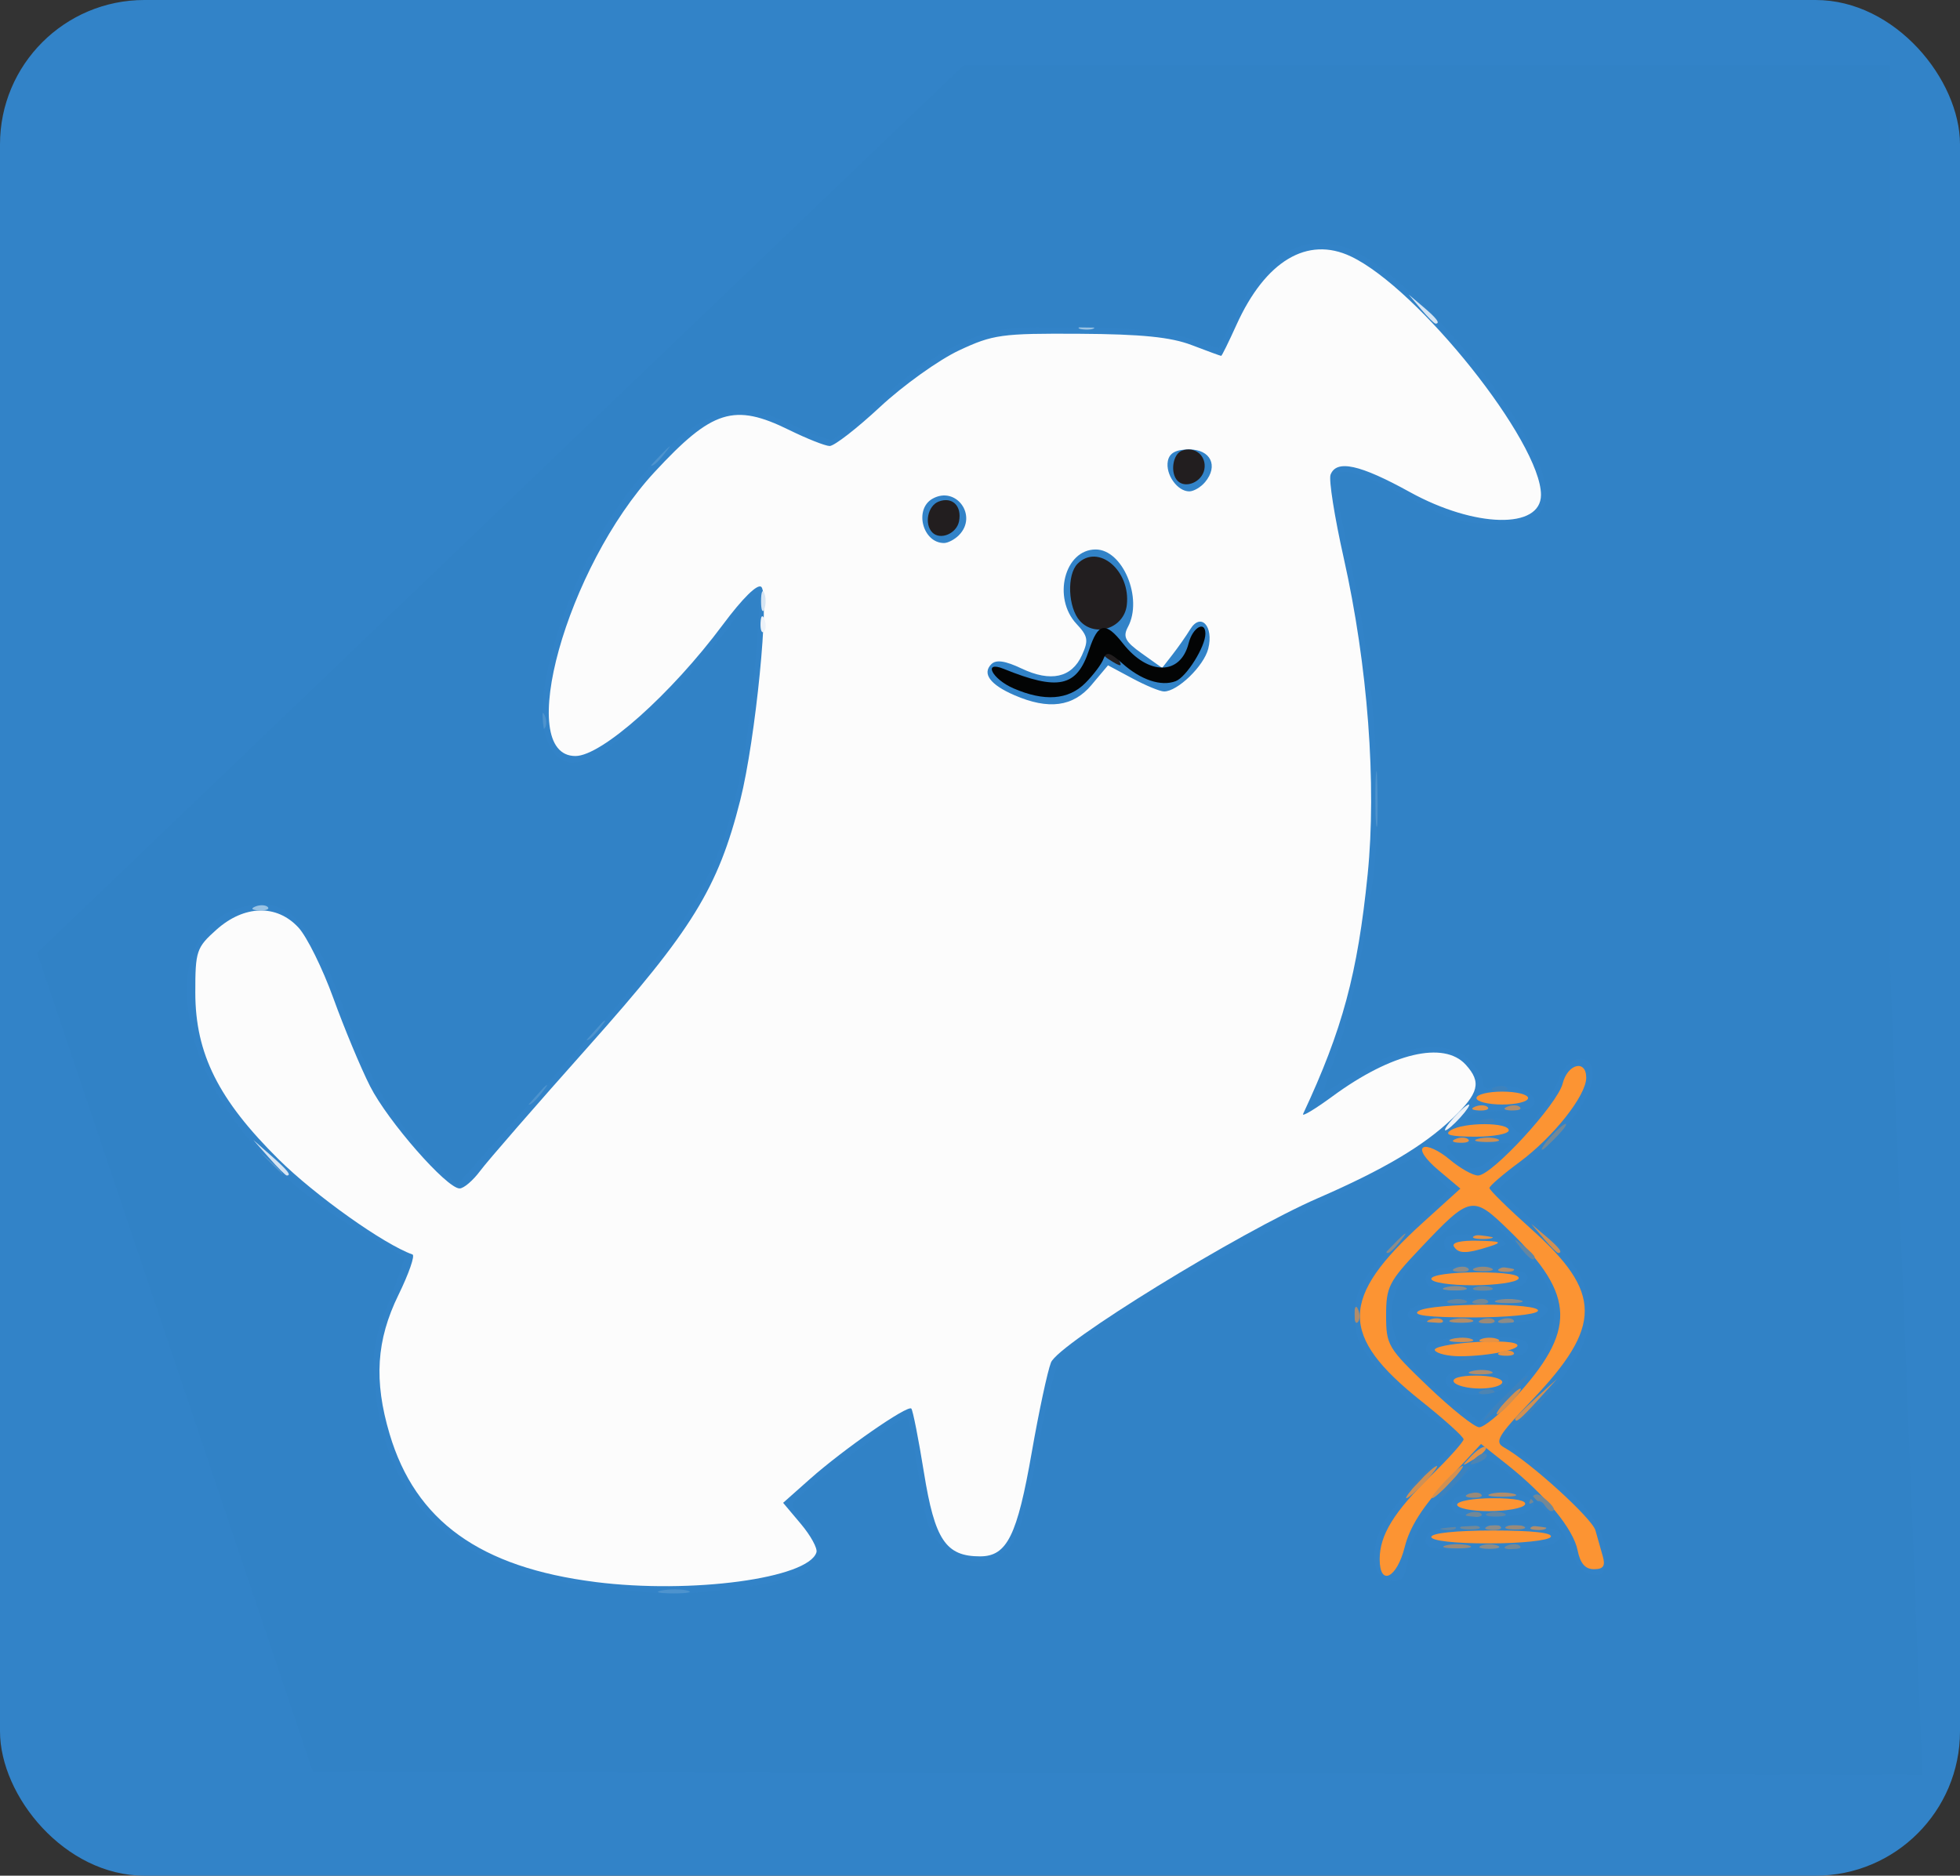 <?xml version="1.0" encoding="UTF-8" standalone="no"?>
<!-- Created with Inkscape (http://www.inkscape.org/) -->

<svg
   width="80.345mm"
   height="76.893mm"
   viewBox="0 0 80.345 76.893"
   version="1.1"
   id="svg1"
   xml:space="preserve"
   xmlns="http://www.w3.org/2000/svg"
   xmlns:svg="http://www.w3.org/2000/svg"><rect x="0" y="0" width="80.345" height="76.893" fill="#333333" stroke="none"/><defs
     id="defs1" /><g
     id="layer1"
     transform="translate(-89.071,-101.14)"><rect
       style="fill:#3283c8;fill-opacity:1;stroke-width:7.041"
       id="rect79229"
       width="80.345"
       height="76.893"
       x="89.071"
       y="101.14"
       ry="5.918" /><path
       style="fill:#fcfcfc"
       d="m 113.48,165.994 c -4.735,-0.599 -7.379,-2.5 -8.439,-6.07 -0.649,-2.185 -0.543,-3.845 0.363,-5.699 0.427,-0.873 0.686,-1.619 0.576,-1.658 -1.168,-0.412 -3.984,-2.413 -5.485,-3.898 -2.469,-2.443 -3.416,-4.335 -3.418,-6.834 -0.001,-1.707 0.046,-1.85 0.863,-2.58 1.139,-1.018 2.472,-1.055 3.364,-0.092 0.347,0.374 0.993,1.682 1.436,2.907 0.443,1.224 1.118,2.843 1.5,3.597 0.728,1.437 3.142,4.193 3.672,4.193 0.17,0 0.552,-0.327 0.849,-0.728 0.297,-0.4 2.291,-2.692 4.431,-5.093 4.261,-4.781 5.312,-6.488 6.226,-10.102 0.627,-2.481 1.21,-8.387 0.863,-8.735 -0.15,-0.15 -0.764,0.453 -1.586,1.557 -2.112,2.837 -4.961,5.374 -6.035,5.374 -2.521,0 -0.365,-7.744 3.241,-11.639 2.368,-2.558 3.262,-2.838 5.517,-1.729 0.728,0.358 1.475,0.654 1.66,0.659 0.186,0.005 1.116,-0.716 2.068,-1.602 0.952,-0.886 2.408,-1.927 3.234,-2.315 1.397,-0.655 1.748,-0.703 4.943,-0.684 2.538,0.015 3.743,0.136 4.597,0.463 0.637,0.243 1.181,0.443 1.21,0.443 0.029,0 0.31,-0.572 0.626,-1.27 1.186,-2.623 2.907,-3.654 4.691,-2.807 2.772,1.315 7.793,7.614 7.793,9.775 0,1.417 -2.708,1.358 -5.38,-0.117 -2.046,-1.13 -3.004,-1.339 -3.246,-0.71 -0.079,0.205 0.163,1.738 0.538,3.407 0.988,4.405 1.357,9.286 0.982,12.985 -0.412,4.067 -1.03,6.359 -2.645,9.812 -0.064,0.137 0.483,-0.191 1.217,-0.729 2.411,-1.77 4.555,-2.276 5.451,-1.286 0.653,0.721 0.542,1.162 -0.554,2.207 -1.174,1.119 -2.815,2.091 -5.493,3.256 -3.252,1.414 -10.655,5.97 -10.957,6.744 -0.144,0.369 -0.497,2.02 -0.785,3.667 -0.6,3.44 -1.017,4.28 -2.122,4.28 -1.404,0 -1.857,-0.677 -2.3,-3.435 -0.222,-1.38 -0.455,-2.56 -0.518,-2.624 -0.156,-0.156 -2.783,1.67 -4.151,2.884 l -1.104,0.98 0.729,0.866 c 0.401,0.476 0.688,1 0.637,1.163 -0.329,1.07 -5.127,1.716 -9.059,1.218 z m 20.338,-36.779 0.673,-0.8 1,0.536 c 0.55,0.295 1.134,0.536 1.299,0.536 0.554,0 1.632,-1.045 1.81,-1.754 0.232,-0.923 -0.307,-1.5 -0.74,-0.794 -0.167,0.272 -0.494,0.739 -0.727,1.038 l -0.423,0.544 -0.833,-0.593 c -0.683,-0.486 -0.785,-0.682 -0.569,-1.087 0.625,-1.168 -0.211,-3.175 -1.323,-3.175 -1.275,0 -1.784,1.988 -0.782,3.055 0.468,0.498 0.497,0.67 0.219,1.28 -0.42,0.922 -1.279,1.112 -2.472,0.546 -0.676,-0.321 -1.047,-0.374 -1.243,-0.178 -0.384,0.384 -0.047,0.839 0.937,1.267 1.411,0.614 2.417,0.481 3.174,-0.419 z m -5.442,-6.132 c 0.792,-0.792 -0.107,-2.042 -1.078,-1.499 -0.765,0.428 -0.406,1.817 0.47,1.817 0.16,0 0.434,-0.143 0.609,-0.318 z m 10.097,-2.183 c 0.551,-0.664 0.224,-1.336 -0.651,-1.336 -0.547,0 -0.814,0.145 -0.878,0.476 -0.105,0.545 0.388,1.244 0.878,1.244 0.183,0 0.476,-0.173 0.651,-0.384 z"
       id="path79247" /><path
       style="fill:#edf2f8"
       d="m 148.669,146.949 c 0.263,-0.291 0.538,-0.529 0.611,-0.529 0.073,0 -0.083,0.238 -0.347,0.529 -0.263,0.291 -0.538,0.529 -0.611,0.529 -0.073,0 0.083,-0.238 0.347,-0.529 z m -28.422,-20.263 c 0.013,-0.308 0.075,-0.371 0.16,-0.16 0.076,0.191 0.067,0.419 -0.021,0.507 -0.088,0.088 -0.15,-0.068 -0.139,-0.347 z"
       id="path79246" /><path
       style="fill:#d6e5f3"
       d="m 100.098,148.603 -0.641,-0.728 0.728,0.641 c 0.68,0.6 0.849,0.814 0.641,0.814 -0.047,0 -0.375,-0.327 -0.728,-0.728 z m 20.17,-22.82 c 0,-0.364 0.06,-0.513 0.133,-0.331 0.073,0.182 0.073,0.48 0,0.661 -0.073,0.182 -0.133,0.033 -0.133,-0.331 z m 27.053,-11.972 -0.504,-0.595 0.595,0.504 c 0.559,0.474 0.716,0.687 0.504,0.687 -0.05,0 -0.318,-0.268 -0.595,-0.595 z"
       id="path79245" /><path
       style="fill:#9ac2e3"
       d="m 99.54,138.302 c 0.191,-0.076 0.419,-0.067 0.507,0.021 0.088,0.088 -0.068,0.15 -0.347,0.139 -0.308,-0.013 -0.371,-0.075 -0.16,-0.16 z m 33.867,-23.812 c 0.191,-0.076 0.419,-0.067 0.507,0.021 0.088,0.088 -0.068,0.15 -0.347,0.139 -0.308,-0.013 -0.371,-0.075 -0.16,-0.16 z"
       id="path79244" /><path
       style="fill:#fc9433"
       d="m 145.627,165.06 c 0,-0.988 0.583,-1.938 2.096,-3.417 0.739,-0.722 1.344,-1.396 1.344,-1.499 0,-0.102 -0.778,-0.804 -1.728,-1.561 -3.382,-2.691 -3.368,-4.219 0.068,-7.331 l 1.528,-1.385 -0.9,-0.757 c -0.536,-0.451 -0.786,-0.828 -0.618,-0.932 0.155,-0.096 0.637,0.124 1.07,0.489 0.434,0.365 0.961,0.663 1.173,0.663 0.566,0 3.256,-2.924 3.468,-3.77 0.204,-0.813 0.966,-1.001 0.966,-0.238 0,0.729 -1.348,2.432 -2.74,3.462 -0.676,0.5 -1.228,0.976 -1.228,1.058 8e-5,0.082 0.77,0.838 1.712,1.68 2.921,2.612 2.926,3.981 0.025,7.023 -1.406,1.475 -1.541,1.706 -1.132,1.935 1.06,0.593 3.598,2.898 3.74,3.395 0.084,0.295 0.22,0.774 0.302,1.065 0.113,0.399 0.024,0.529 -0.364,0.529 -0.356,0 -0.561,-0.237 -0.668,-0.772 -0.176,-0.88 -1.32,-2.271 -2.887,-3.513 l -1.072,-0.849 -1.415,1.52 c -0.982,1.055 -1.506,1.881 -1.712,2.699 -0.324,1.288 -1.028,1.634 -1.028,0.505 z m 5.5,-6.571 c 2.577,-2.795 2.544,-4.231 -0.157,-6.869 -1.542,-1.506 -1.608,-1.493 -3.696,0.715 -1.272,1.344 -1.383,1.564 -1.383,2.73 0,1.216 0.07,1.335 1.734,2.926 0.954,0.912 1.891,1.659 2.083,1.659 0.192,0 0.831,-0.522 1.419,-1.16 z m -2.457,-0.692 c -0.099,-0.16 0.262,-0.265 0.91,-0.265 0.591,0 1.074,0.119 1.074,0.265 0,0.146 -0.41,0.265 -0.91,0.265 -0.501,0 -0.984,-0.119 -1.074,-0.265 z m -0.779,-1.299 c -0.167,-0.27 2.936,-0.511 3.341,-0.259 0.313,0.195 -1.1,0.5 -2.315,0.5 -0.483,0 -0.944,-0.108 -1.026,-0.241 z m -0.676,-1.611 c 0.539,-0.348 5.11,-0.348 4.895,0 -0.091,0.147 -1.299,0.263 -2.728,0.261 -1.753,-0.003 -2.439,-0.085 -2.167,-0.261 z m 0.529,-1.323 c 0,-0.151 0.799,-0.265 1.868,-0.265 1.178,0 1.807,0.098 1.704,0.265 -0.09,0.146 -0.93,0.265 -1.868,0.265 -0.96,0 -1.704,-0.116 -1.704,-0.265 z m 0.926,-1.323 c -0.1,-0.162 0.278,-0.254 0.977,-0.238 0.963,0.022 1.038,0.059 0.479,0.238 -0.942,0.302 -1.269,0.302 -1.455,0 z m -0.926,11.906 c 0,-0.158 1.019,-0.265 2.529,-0.265 1.619,0 2.47,0.095 2.366,0.265 -0.09,0.146 -1.228,0.265 -2.529,0.265 -1.401,0 -2.366,-0.108 -2.366,-0.265 z m 1.058,-1.323 c 0,-0.146 0.662,-0.265 1.471,-0.265 0.913,0 1.409,0.1 1.307,0.265 -0.09,0.146 -0.752,0.265 -1.471,0.265 -0.719,0 -1.307,-0.119 -1.307,-0.265 z m -0.265,-15.346 c 0.524,-0.338 2.381,-0.338 2.381,0 0,0.146 -0.625,0.263 -1.389,0.261 -0.994,-0.003 -1.276,-0.077 -0.992,-0.261 z m 1.058,-1.323 c 0,-0.146 0.476,-0.265 1.058,-0.265 0.582,0 1.058,0.119 1.058,0.265 0,0.146 -0.476,0.265 -1.058,0.265 -0.582,0 -1.058,-0.119 -1.058,-0.265 z"
       id="path79243" /><path
       style="fill:#e79243"
       d="m 149.391,160.819 c 0.251,-0.262 0.514,-0.42 0.583,-0.35 0.07,0.07 -0.136,0.284 -0.457,0.477 -0.557,0.335 -0.563,0.329 -0.127,-0.127 z m 1.213,-4.261 c 0.191,-0.076 0.419,-0.067 0.507,0.021 0.088,0.088 -0.068,0.15 -0.347,0.139 -0.308,-0.013 -0.371,-0.075 -0.16,-0.16 z m -0.81,-0.524 c 0.182,-0.073 0.48,-0.073 0.661,0 0.182,0.073 0.033,0.133 -0.331,0.133 -0.364,0 -0.513,-0.06 -0.331,-0.133 z m -0.265,-4.233 c 0.182,-0.073 0.48,-0.073 0.661,0 0.182,0.073 0.033,0.133 -0.331,0.133 -0.364,0 -0.513,-0.06 -0.331,-0.133 z m -0.777,-3.974 c 0.191,-0.076 0.419,-0.067 0.507,0.021 0.088,0.088 -0.068,0.15 -0.347,0.139 -0.308,-0.013 -0.371,-0.075 -0.16,-0.16 z m 0.794,-1.323 c 0.191,-0.076 0.419,-0.067 0.507,0.021 0.088,0.088 -0.068,0.15 -0.347,0.139 -0.308,-0.013 -0.371,-0.075 -0.16,-0.16 z"
       id="path79242" /><path
       style="fill:#d09053"
       d="m 147.214,161.898 c 0.342,-0.364 0.681,-0.661 0.754,-0.661 0.073,0 -0.147,0.298 -0.489,0.661 -0.342,0.364 -0.681,0.661 -0.754,0.661 -0.073,0 0.147,-0.298 0.489,-0.661 z m 1.058,0 c 0.342,-0.364 0.681,-0.661 0.754,-0.661 0.073,0 -0.147,0.298 -0.489,0.661 -0.342,0.364 -0.681,0.661 -0.754,0.661 -0.073,0 0.147,-0.298 0.489,-0.661 z m 2.91,-2.596 c 0,-0.045 0.387,-0.432 0.86,-0.86 l 0.86,-0.777 -0.777,0.86 c -0.724,0.802 -0.943,0.982 -0.943,0.777 z m -0.397,-0.711 c 0.263,-0.291 0.538,-0.529 0.611,-0.529 0.073,0 -0.083,0.238 -0.347,0.529 -0.263,0.291 -0.538,0.529 -0.611,0.529 -0.073,0 0.083,-0.238 0.347,-0.529 z m -2.178,-2.565 c 0.257,-0.067 0.615,-0.063 0.794,0.01 0.179,0.072 -0.032,0.127 -0.468,0.122 -0.437,-0.005 -0.583,-0.065 -0.326,-0.132 z m -0.915,-0.791 c 0.191,-0.076 0.419,-0.067 0.507,0.021 0.088,0.088 -0.068,0.15 -0.347,0.139 -0.308,-0.013 -0.371,-0.075 -0.16,-0.16 z m 4.655,-3.325 -0.504,-0.595 0.595,0.504 c 0.559,0.474 0.716,0.687 0.504,0.687 -0.05,0 -0.318,-0.268 -0.595,-0.595 z m -2.682,-4.086 c 0.257,-0.067 0.615,-0.063 0.794,0.01 0.179,0.072 -0.032,0.127 -0.468,0.122 -0.437,-0.005 -0.583,-0.065 -0.326,-0.132 z"
       id="path79241" /><path
       style="fill:#4d93ce"
       d="m 116.195,166.341 c 0.329,-0.063 0.805,-0.061 1.058,0.005 0.253,0.066 -0.016,0.118 -0.598,0.115 -0.582,-0.003 -0.789,-0.057 -0.46,-0.12 z m -16.234,-17.606 -0.504,-0.595 0.595,0.504 c 0.559,0.474 0.716,0.687 0.504,0.687 -0.05,0 -0.318,-0.268 -0.595,-0.595 z m 10.741,-2.415 c 0,-0.055 0.208,-0.263 0.463,-0.463 0.42,-0.329 0.429,-0.32 0.1,0.1 -0.346,0.441 -0.563,0.581 -0.563,0.363 z m 2.381,-2.646 c 0,-0.055 0.208,-0.263 0.463,-0.463 0.42,-0.329 0.429,-0.32 0.1,0.1 -0.346,0.441 -0.563,0.581 -0.563,0.363 z m 32.366,-9.822 c 0.001,-1.019 0.049,-1.403 0.106,-0.854 0.057,0.549 0.056,1.382 -0.002,1.852 -0.058,0.47 -0.105,0.021 -0.104,-0.998 z m -34.197,-3.197 c 0.013,-0.308 0.075,-0.371 0.16,-0.16 0.076,0.191 0.067,0.419 -0.021,0.507 -0.088,0.088 -0.15,-0.068 -0.139,-0.347 z m 4.477,-10.529 c 0,-0.055 0.208,-0.263 0.463,-0.463 0.42,-0.329 0.429,-0.32 0.1,0.1 -0.346,0.441 -0.563,0.581 -0.563,0.363 z"
       id="path79240" /><path
       style="fill:#af8d6c"
       d="m 151.927,163.702 c 0.191,-0.076 0.419,-0.067 0.507,0.021 0.088,0.088 -0.068,0.15 -0.347,0.139 -0.308,-0.013 -0.371,-0.075 -0.16,-0.16 z m -1.736,-1.325 c 0.255,-0.067 0.671,-0.067 0.926,0 0.255,0.067 0.046,0.121 -0.463,0.121 -0.509,0 -0.718,-0.054 -0.463,-0.121 z m -0.789,-5.028 c 0.257,-0.067 0.615,-0.063 0.794,0.01 0.179,0.072 -0.032,0.127 -0.468,0.122 -0.437,-0.005 -0.583,-0.065 -0.326,-0.132 z m -4.813,-2.352 c 0.013,-0.308 0.075,-0.371 0.16,-0.16 0.076,0.191 0.067,0.419 -0.021,0.507 -0.088,0.088 -0.15,-0.068 -0.139,-0.347 z m 4.019,0.236 c 0.257,-0.067 0.615,-0.063 0.794,0.01 0.179,0.072 -0.032,0.127 -0.468,0.122 -0.437,-0.005 -0.583,-0.065 -0.326,-0.132 z m 1.996,-2.114 c 0.191,-0.076 0.419,-0.067 0.507,0.021 0.088,0.088 -0.068,0.15 -0.347,0.139 -0.308,-0.013 -0.371,-0.075 -0.16,-0.16 z m 0.265,-6.615 c 0.191,-0.076 0.419,-0.067 0.507,0.021 0.088,0.088 -0.068,0.15 -0.347,0.139 -0.308,-0.013 -0.371,-0.075 -0.16,-0.16 z"
       id="path79239" /><path
       style="fill:#8c8c89"
       d="m 149.794,164.501 c 0.182,-0.073 0.48,-0.073 0.661,0 0.182,0.073 0.033,0.133 -0.331,0.133 -0.364,0 -0.513,-0.06 -0.331,-0.133 z m 0.281,-0.799 c 0.191,-0.076 0.419,-0.067 0.507,0.021 0.088,0.088 -0.068,0.15 -0.347,0.139 -0.308,-0.013 -0.371,-0.075 -0.16,-0.16 z m 0.529,-8.467 c 0.191,-0.076 0.419,-0.067 0.507,0.021 0.088,0.088 -0.068,0.15 -0.347,0.139 -0.308,-0.013 -0.371,-0.075 -0.16,-0.16 z m -0.149,-0.795 c 0.255,-0.067 0.671,-0.067 0.926,0 0.255,0.067 0.046,0.121 -0.463,0.121 -0.509,0 -0.718,-0.054 -0.463,-0.121 z m -2.112,-0.53 c 0.257,-0.067 0.615,-0.063 0.794,0.01 0.179,0.072 -0.032,0.127 -0.468,0.122 -0.437,-0.005 -0.583,-0.065 -0.326,-0.132 z m 0.408,-0.791 c 0.191,-0.076 0.419,-0.067 0.507,0.021 0.088,0.088 -0.068,0.15 -0.347,0.139 -0.308,-0.013 -0.371,-0.075 -0.16,-0.16 z m -2.861,-0.713 c 0,-0.055 0.208,-0.263 0.463,-0.463 0.42,-0.329 0.429,-0.32 0.1,0.1 -0.346,0.441 -0.563,0.581 -0.563,0.363 z"
       id="path79238" /><path
       style="fill:#998a79"
       d="m 148.339,164.494 c 0.255,-0.067 0.671,-0.067 0.926,0 0.255,0.067 0.046,0.121 -0.463,0.121 -0.509,0 -0.718,-0.054 -0.463,-0.121 z m 2.514,-0.787 c 0.182,-0.073 0.48,-0.073 0.661,0 0.182,0.073 0.033,0.133 -0.331,0.133 -0.364,0 -0.513,-0.06 -0.331,-0.133 z m -1.571,-1.328 c 0.191,-0.076 0.419,-0.067 0.507,0.021 0.088,0.088 -0.068,0.15 -0.347,0.139 -0.308,-0.013 -0.371,-0.075 -0.16,-0.16 z m 0.529,-7.144 c 0.191,-0.076 0.419,-0.067 0.507,0.021 0.088,0.088 -0.068,0.15 -0.347,0.139 -0.308,-0.013 -0.371,-0.075 -0.16,-0.16 z m -0.281,-2.111 c 0.182,-0.073 0.48,-0.073 0.661,0 0.182,0.073 0.033,0.133 -0.331,0.133 -0.364,0 -0.513,-0.06 -0.331,-0.133 z"
       id="path79237" /><path
       style="fill:#738896"
       d="m 150.869,164.495 c 0.191,-0.076 0.419,-0.067 0.507,0.021 0.088,0.088 -0.068,0.15 -0.347,0.139 -0.308,-0.013 -0.371,-0.075 -0.16,-0.16 z m -1.869,-0.788 c 0.182,-0.073 0.48,-0.073 0.661,0 0.182,0.073 0.033,0.133 -0.331,0.133 -0.364,0 -0.513,-0.06 -0.331,-0.133 z m 0.281,-0.535 c 0.191,-0.076 0.419,-0.067 0.507,0.021 0.088,0.088 -0.068,0.15 -0.347,0.139 -0.308,-0.013 -0.371,-0.075 -0.16,-0.16 z m 3.09,-0.353 c -0.091,-0.148 -0.295,-0.189 -0.453,-0.091 -0.176,0.108 -0.211,0.054 -0.09,-0.141 0.151,-0.244 0.284,-0.246 0.57,-0.008 0.374,0.311 0.475,0.51 0.257,0.51 -0.064,0 -0.191,-0.121 -0.283,-0.269 z m -2.825,-8.379 c 0.191,-0.076 0.419,-0.067 0.507,0.021 0.088,0.088 -0.068,0.15 -0.347,0.139 -0.308,-0.013 -0.371,-0.075 -0.16,-0.16 z m -0.017,-0.524 c 0.182,-0.073 0.48,-0.073 0.661,0 0.182,0.073 0.033,0.133 -0.331,0.133 -0.364,0 -0.513,-0.06 -0.331,-0.133 z m 3.109,-6.175 c 0.263,-0.291 0.538,-0.529 0.611,-0.529 0.073,0 -0.083,0.238 -0.347,0.529 -0.263,0.291 -0.538,0.529 -0.611,0.529 -0.073,0 0.083,-0.238 0.347,-0.529 z"
       id="path79236" /><path
       style="fill:#6286a3"
       d="m 148.223,163.702 c 0.191,-0.076 0.419,-0.067 0.507,0.021 0.088,0.088 -0.068,0.15 -0.347,0.139 -0.308,-0.013 -0.371,-0.075 -0.16,-0.16 z m 1.836,-0.524 c 0.182,-0.073 0.48,-0.073 0.661,0 0.182,0.073 0.033,0.133 -0.331,0.133 -0.364,0 -0.513,-0.06 -0.331,-0.133 z m -1.587,-8.731 c 0.182,-0.073 0.48,-0.073 0.661,0 0.182,0.073 0.033,0.133 -0.331,0.133 -0.364,0 -0.513,-0.06 -0.331,-0.133 z m 2.943,-2.14 c -0.329,-0.42 -0.32,-0.429 0.1,-0.1 0.255,0.2 0.463,0.408 0.463,0.463 0,0.218 -0.217,0.078 -0.563,-0.363 z"
       id="path79235" /><path
       style="fill:#4d84b2"
       d="m 149.525,160.939 c 0.179,-0.181 0.393,-0.262 0.474,-0.181 0.082,0.082 -0.065,0.229 -0.326,0.329 -0.377,0.144 -0.407,0.113 -0.148,-0.148 z m 0.286,-2.794 c 0.191,-0.076 0.419,-0.067 0.507,0.021 0.088,0.088 -0.068,0.15 -0.347,0.139 -0.308,-0.013 -0.371,-0.075 -0.16,-0.16 z"
       id="path79234" /><path
       style="fill:#3d82bd"
       d="m 148.537,161.898 c 0.342,-0.364 0.681,-0.661 0.754,-0.661 0.073,0 -0.147,0.298 -0.489,0.661 -0.342,0.364 -0.681,0.661 -0.754,0.661 -0.073,0 0.147,-0.298 0.489,-0.661 z m -1.455,-0.132 c 0.263,-0.291 0.538,-0.529 0.611,-0.529 0.073,0 -0.083,0.238 -0.347,0.529 -0.263,0.291 -0.538,0.529 -0.611,0.529 -0.073,0 0.083,-0.238 0.347,-0.529 z m 3.572,-3.307 c 0.494,-0.509 0.957,-0.926 1.03,-0.926 0.073,0 -0.272,0.417 -0.765,0.926 -0.494,0.509 -0.957,0.926 -1.03,0.926 -0.073,0 0.272,-0.417 0.765,-0.926 z m 0.794,0.843 c 0,-0.045 0.387,-0.432 0.86,-0.86 l 0.86,-0.777 -0.777,0.86 c -0.724,0.802 -0.943,0.982 -0.943,0.777 z m -2.431,-2.479 c 0.191,-0.076 0.419,-0.067 0.507,0.021 0.088,0.088 -0.068,0.15 -0.347,0.139 -0.308,-0.013 -0.371,-0.075 -0.16,-0.16 z m 0.794,-9.79 c 0.191,-0.076 0.419,-0.067 0.507,0.021 0.088,0.088 -0.068,0.15 -0.347,0.139 -0.308,-0.013 -0.371,-0.075 -0.16,-0.16 z m 0.529,-1.323 c 0.191,-0.076 0.419,-0.067 0.507,0.021 0.088,0.088 -0.068,0.15 -0.347,0.139 -0.308,-0.013 -0.371,-0.075 -0.16,-0.16 z"
       id="path79233" /><path
       style="fill:#3182c6"
       d="m 90.593,140.202 37.968,-36.38 h 37.968 v 36.38 l 1.345,33.69 -65.982,-0.135 z m 28.544,26.067 c 1.22,-0.14 2.5,-0.44 2.844,-0.666 0.77,-0.505 0.815,-1.469 0.098,-2.118 -0.291,-0.263 -0.529,-0.567 -0.529,-0.675 0,-0.284 4.551,-3.726 4.712,-3.564 0.075,0.075 0.289,1.178 0.477,2.452 0.287,1.951 0.453,2.413 1.047,2.926 0.913,0.789 2.13,0.696 2.792,-0.213 0.285,-0.392 0.708,-1.955 1.038,-3.836 0.306,-1.746 0.71,-3.414 0.897,-3.705 0.447,-0.697 7.036,-4.597 11.241,-6.654 l 3.328,-1.628 0.707,0.665 0.707,0.665 -1.816,1.757 c -1.9,1.839 -2.281,2.62 -2.002,4.109 0.165,0.88 1.593,2.441 3.461,3.781 l 0.792,0.569 -1.359,1.303 c -0.747,0.717 -1.557,1.687 -1.8,2.157 -0.591,1.142 -0.453,2.249 0.292,2.355 0.48,0.068 0.598,-0.088 0.752,-0.997 0.132,-0.779 0.55,-1.481 1.508,-2.529 0.729,-0.798 1.462,-1.449 1.63,-1.447 0.668,0.006 3.117,2.528 3.467,3.569 0.243,0.724 0.532,1.085 0.911,1.143 0.475,0.072 0.555,-0.05 0.555,-0.851 0,-1.093 -0.92,-2.271 -2.925,-3.743 l -1.295,-0.951 1.394,-1.371 c 3.073,-3.023 2.932,-5.024 -0.559,-7.941 l -1.078,-0.9 1.466,-1.265 c 1.622,-1.401 2.466,-2.598 2.467,-3.502 0.002,-0.89 -0.995,-0.793 -1.347,0.131 -0.152,0.4 -0.577,1.121 -0.945,1.603 -0.609,0.799 -0.698,0.836 -1,0.423 -0.248,-0.339 -0.546,-0.411 -1.178,-0.284 -0.529,0.106 -0.786,0.071 -0.686,-0.091 0.089,-0.143 0.749,-0.261 1.468,-0.261 0.978,0 1.307,-0.099 1.307,-0.392 0,-0.438 -1.107,-0.806 -1.719,-0.571 -0.239,0.092 -0.397,0.002 -0.397,-0.226 0,-0.208 -0.268,-0.631 -0.595,-0.941 -0.848,-0.801 -2.686,-0.594 -4.451,0.503 -0.737,0.458 -1.389,0.832 -1.45,0.832 -0.061,0 0.123,-0.593 0.408,-1.317 0.677,-1.718 1.499,-5.901 1.718,-8.746 0.209,-2.708 -0.21,-7.661 -0.941,-11.108 -0.935,-4.414 -0.924,-4.228 -0.247,-4.228 0.329,0 1.46,0.476 2.515,1.058 1.576,0.87 2.173,1.058 3.355,1.058 1.889,0 2.463,-0.415 2.237,-1.619 -0.526,-2.804 -5.864,-9.066 -8.305,-9.742 -1.845,-0.511 -3.186,0.398 -4.527,3.069 l -0.553,1.101 -1.264,-0.417 c -0.859,-0.284 -2.322,-0.424 -4.571,-0.438 -3.087,-0.02 -3.412,0.028 -4.883,0.716 -0.895,0.419 -2.285,1.418 -3.218,2.314 -0.903,0.868 -1.779,1.577 -1.946,1.577 -0.167,0 -0.958,-0.31 -1.758,-0.688 -2.288,-1.083 -3.824,-0.473 -6.281,2.493 -2.434,2.939 -4.371,8.503 -3.633,10.439 0.616,1.615 1.75,1.296 4.461,-1.255 1.156,-1.087 2.562,-2.645 3.124,-3.462 0.562,-0.817 1.068,-1.35 1.122,-1.186 0.055,0.164 -0.036,1.686 -0.201,3.381 -0.653,6.687 -1.782,9.245 -6.289,14.243 -1.716,1.903 -3.743,4.165 -4.504,5.027 l -1.385,1.567 -1.338,-1.419 c -1.51,-1.601 -2.289,-3.009 -3.464,-6.255 -0.961,-2.656 -1.924,-3.835 -3.131,-3.835 -2.087,0 -3.361,1.689 -3.109,4.124 0.366,3.543 3.103,7.031 7.462,9.506 0.728,0.413 1.364,0.781 1.415,0.818 0.05,0.037 -0.232,0.876 -0.628,1.865 -0.605,1.512 -0.696,2.053 -0.569,3.392 0.485,5.125 3.422,7.689 9.546,8.335 2.737,0.289 2.737,0.289 5.153,0.011 z m 29.337,-7.799 c -3.164,-2.416 -3.151,-4.477 0.045,-7.008 l 1.057,-0.837 1.221,1.125 c 2.621,2.416 2.636,4.011 0.059,6.518 l -1.164,1.132 z m 2.026,-0.304 c 0.23,-0.088 0.419,-0.326 0.419,-0.529 0,-0.455 -2.256,-0.521 -2.532,-0.074 -0.358,0.579 1.096,0.994 2.113,0.604 z m 0.588,-1.427 c 0.379,0 0.625,-0.156 0.625,-0.397 0,-0.317 -0.395,-0.397 -1.969,-0.397 -1.159,0 -2.044,0.121 -2.151,0.294 -0.306,0.496 0.487,0.794 1.709,0.643 0.639,-0.079 1.442,-0.144 1.786,-0.144 z m 1.121,-1.562 c 0.802,-0.508 -0.053,-0.819 -2.25,-0.819 -2.217,0 -3.438,0.314 -3.134,0.807 0.195,0.315 4.889,0.326 5.383,0.012 z m -0.794,-1.323 c 0.744,-0.471 -0.029,-0.819 -1.82,-0.819 -1.752,0 -2.332,0.232 -1.984,0.794 0.201,0.324 3.299,0.345 3.804,0.025 z m -0.629,-1.745 c 0,-0.146 -0.566,-0.301 -1.257,-0.345 -1.012,-0.065 -1.257,0.002 -1.257,0.345 0,0.343 0.245,0.41 1.257,0.345 0.691,-0.044 1.257,-0.2 1.257,-0.345 z m -2.117,-3.572 c -0.473,-0.523 -0.462,-0.529 0.951,-0.523 l 1.43,0.006 -0.661,0.517 c -0.839,0.656 -1.126,0.656 -1.72,0 z m 4.099,15.882 c 0.851,-0.538 -0.166,-0.822 -2.664,-0.745 -2.122,0.065 -2.5,0.145 -2.575,0.54 -0.079,0.414 0.17,0.463 2.378,0.459 1.357,-0.002 2.644,-0.116 2.861,-0.254 z m -1.088,-1.304 c 0.681,-0.431 0.006,-0.819 -1.423,-0.819 -1.392,0 -1.916,0.262 -1.587,0.794 0.201,0.325 2.508,0.344 3.01,0.025 z"
       id="path79232" /><path
       style="fill:#221e1f"
       d="m 134.514,128.164 c -0.238,-0.154 -0.271,-0.258 -0.082,-0.261 0.173,-0.002 0.389,0.115 0.479,0.261 0.203,0.328 0.111,0.328 -0.397,0 z m -1.174,-1.569 c -0.49,-0.541 -0.545,-1.897 -0.096,-2.346 0.845,-0.845 2.183,0.283 2.017,1.698 -0.111,0.944 -1.293,1.343 -1.921,0.648 z m -6.049,-3.625 c -0.342,-0.342 -0.19,-1.097 0.256,-1.268 0.558,-0.214 0.96,0.174 0.837,0.809 -0.097,0.504 -0.767,0.786 -1.093,0.459 z m 10.054,-2.117 c -0.313,-0.313 -0.206,-1.091 0.169,-1.235 0.533,-0.205 1.033,0.211 0.925,0.77 -0.098,0.51 -0.766,0.794 -1.094,0.466 z"
       id="path79231" /><path
       style="fill:#030404"
       d="m 130.612,129.357 c -0.88,-0.383 -1.261,-1.148 -0.397,-0.797 2.247,0.911 2.998,0.744 3.5,-0.775 0.37,-1.122 0.671,-1.178 1.393,-0.26 1.034,1.315 2.356,1.308 2.688,-0.015 0.163,-0.65 0.687,-0.948 0.687,-0.391 0,0.534 -0.778,1.776 -1.218,1.945 -0.598,0.229 -1.426,-0.048 -2.192,-0.732 -0.509,-0.455 -0.658,-0.491 -0.767,-0.183 -0.074,0.21 -0.41,0.656 -0.745,0.992 -0.696,0.696 -1.678,0.768 -2.95,0.216 z"
       id="path79230" /></g></svg>
